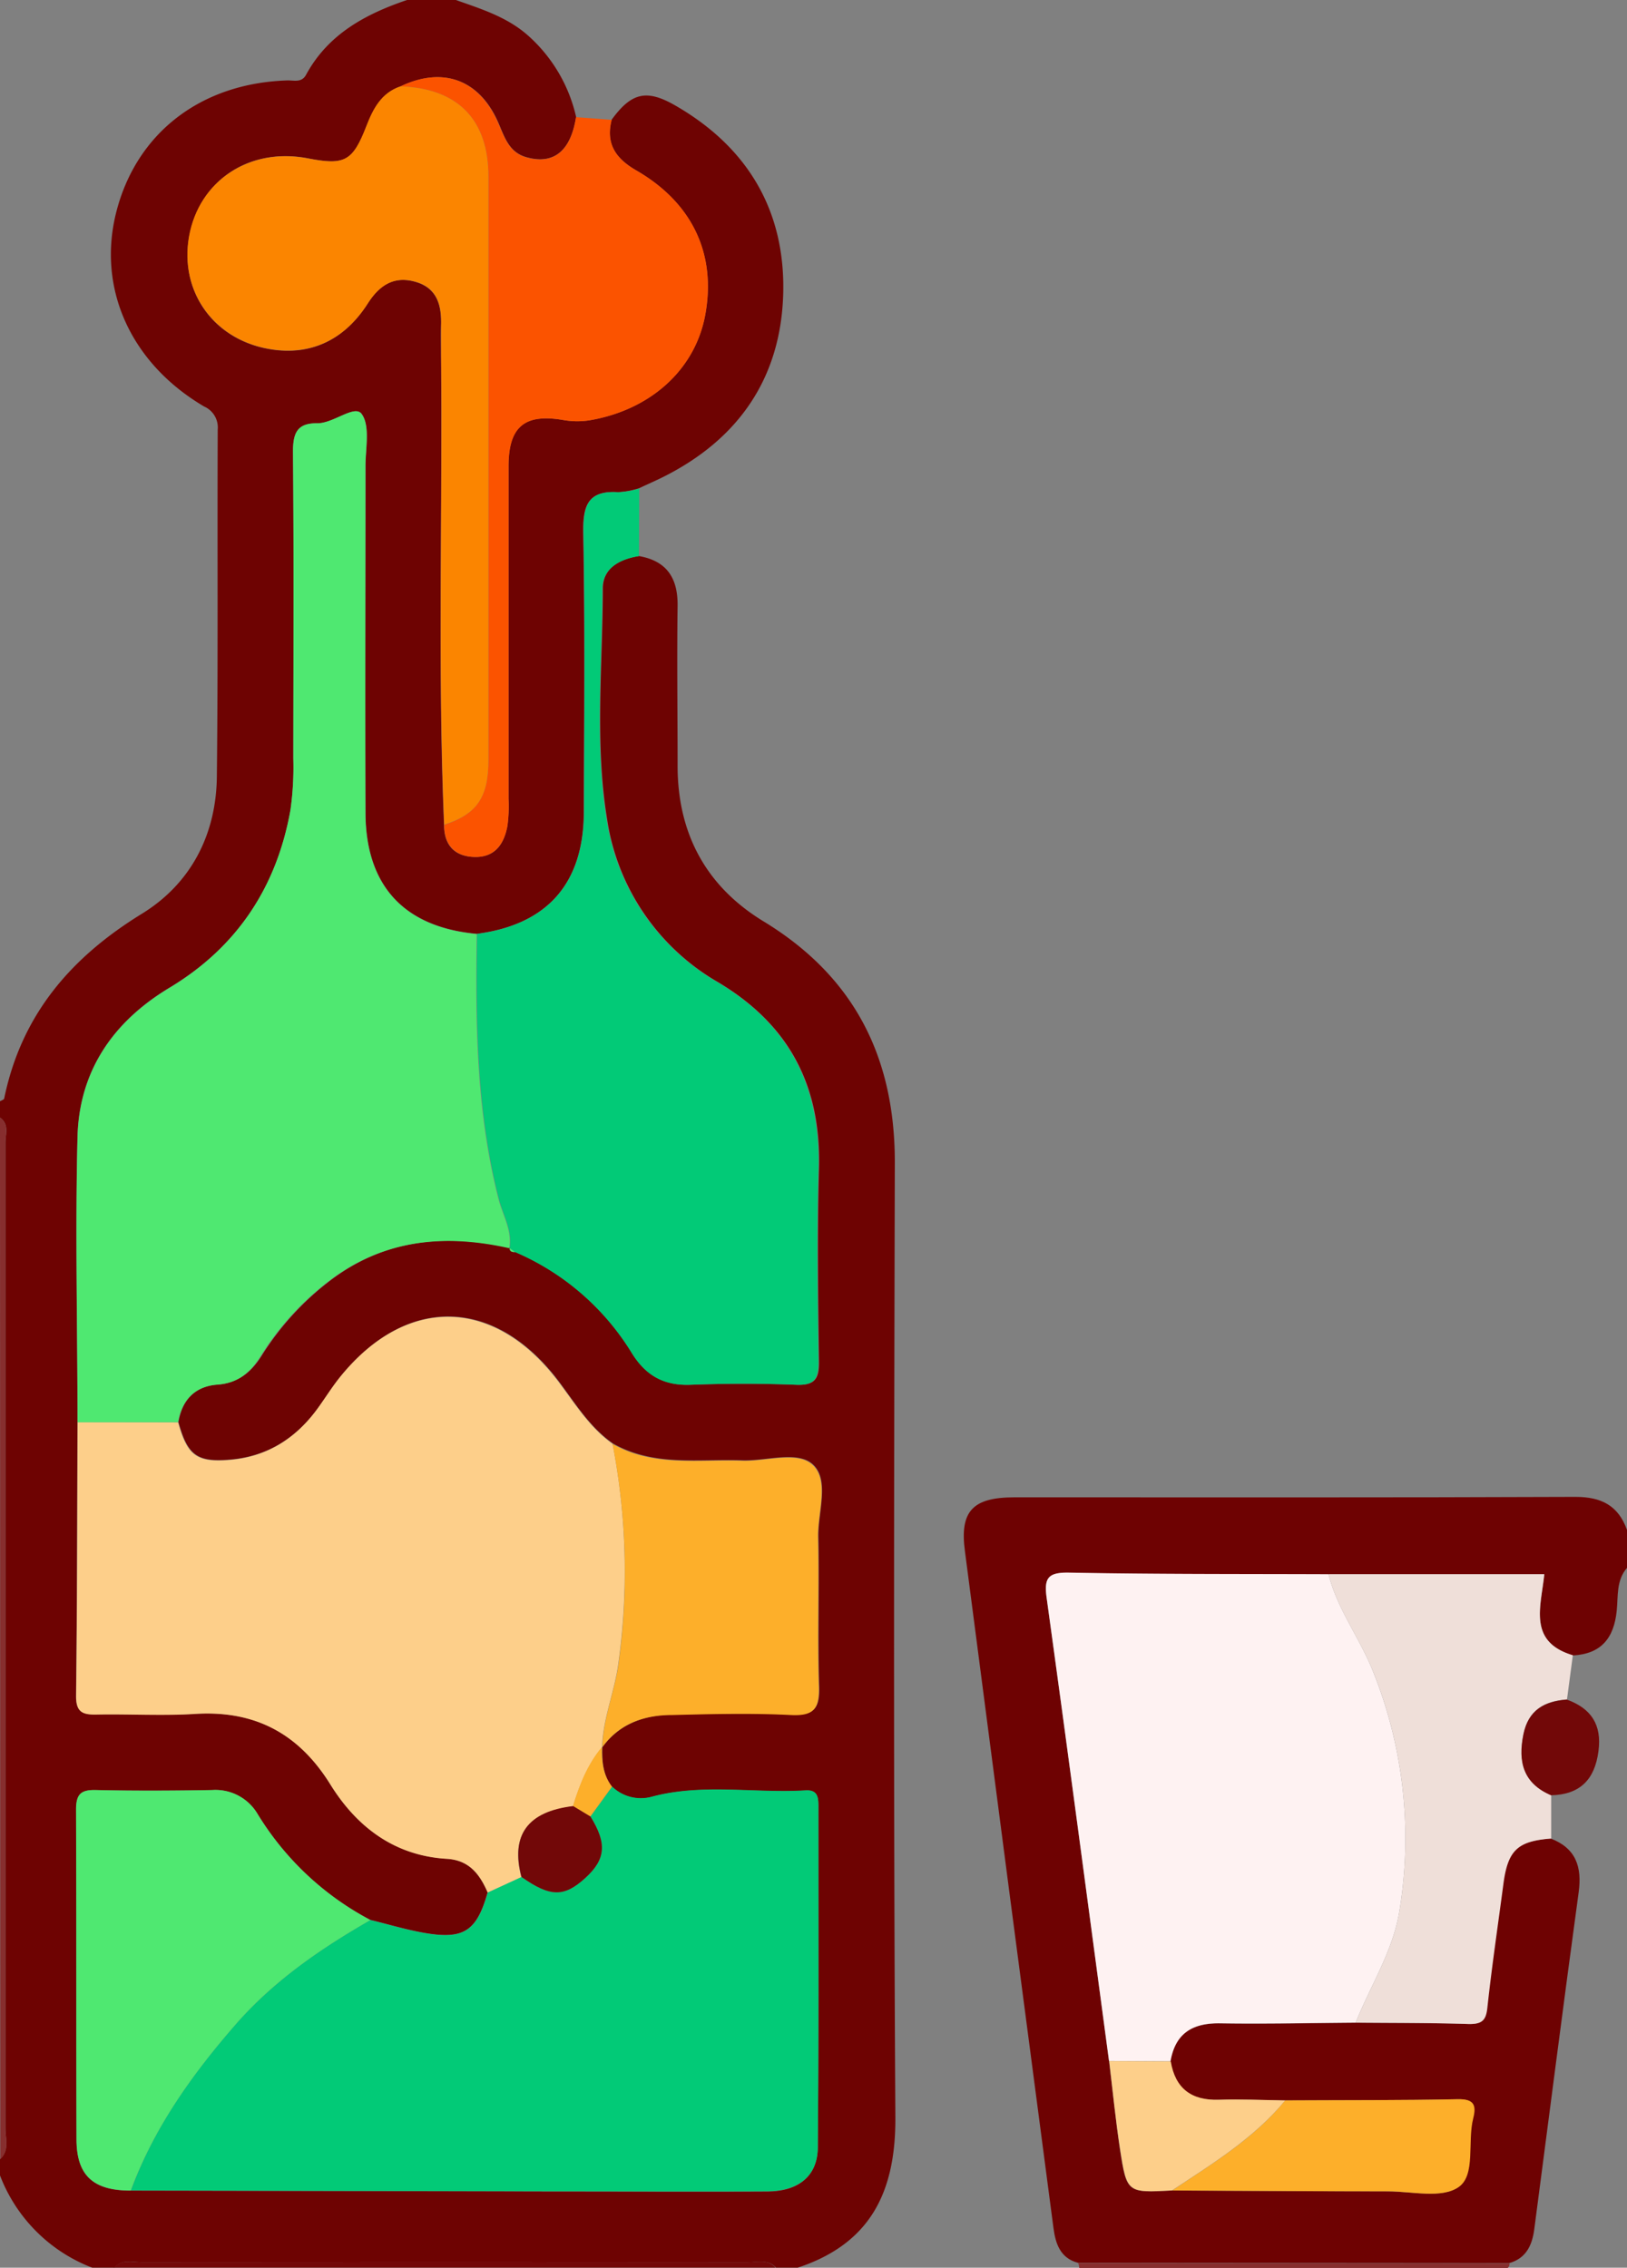 <svg id="b98515ac-1f8f-4711-a5ca-5daeece59c71" data-name="Capa 1" xmlns="http://www.w3.org/2000/svg" viewBox="0 0 299.81 417.76"><rect x="0" y="0" width="299.81" height="417.76" fill="#808080" stroke="none"/><defs><style>.b1515d73-5c3f-4aaa-a58d-87e95af31257{fill:#6e0302;}.ae17da30-a7b5-4c3a-b38c-ed9fb8838d8d{fill:#6e0202;}.b36a048c-ee44-4134-9232-4bfdf31b1d1f{fill:#872e2e;}.bda0ae09-fc11-4d2e-b2e1-fcc92c4896d8{fill:#720808;}.b205428f-e98b-41bc-92a2-624954cc750e{fill:#02ca77;}.a684fe0a-65b1-41dc-a691-fc1726c1be4e{fill:#fb5300;}.e46575c3-f3ad-47aa-b353-d21cb2a448bc{fill:#fdcf8a;}.b18e2c3d-b6b0-4178-833b-365afdb3f35c{fill:#4fe871;}.f910e100-bb98-4c53-b6cf-217c3e87d9e0{fill:#fb8500;}.bdf3d26d-9a2e-4872-aef4-a4c13690d3a5{fill:#fdaf2a;}.b9a64a29-5dfe-4beb-b9ce-4497bbf2d2d8{fill:#fef2f2;}.a278860c-d7be-499d-a122-821e83b67f81{fill:#efdfd9;}</style></defs><title>_</title><path class="b1515d73-5c3f-4aaa-a58d-87e95af31257" d="M117.74,102.44c5.14.9,7.18,4.06,7.12,9.15-.13,9.82,0,19.64,0,29.46,0,12.49,5.23,22.24,15.86,28.7,16.77,10.21,24.22,25.11,24.17,44.53-.15,58.58-.26,117.16.1,175.74.09,13.83-4.61,23.31-18,27.74h-4c-1.47-1.64-3.42-1-5.17-1q-55.79-.06-111.59,0c-1.74,0-3.7-.67-5.16,1H17a29.45,29.45,0,0,1-17-17v-3c1.78-1.63,1-3.76,1-5.65Q1,301.31,1,210.49c0-1.56.74-3.37-1-4.61v-3c.26-.16.72-.29.77-.5C3.93,187,13,176.4,26.2,168.3c9-5.56,13.64-14.56,13.76-25.23.24-21.31.07-42.63.16-63.94a4.21,4.21,0,0,0-2.5-4.24c-13.6-8-19.76-21.83-16.19-35.84C25.15,24.5,37,15.34,52.88,14.82c1.27-.05,2.7.49,3.53-1.06C60.46,6.3,67.31,2.61,75,0h9c4.84,1.71,9.74,3.22,13.65,6.86a28.45,28.45,0,0,1,8.51,14.68c-1,6.28-4.11,8.82-9.14,7.42-3.17-.88-4-3.59-5.12-6.2-3.43-8.06-10.22-10.59-18.06-6.85-3.52,1.19-5,4.1-6.27,7.26-2.53,6.53-4,7.33-10.78,6-10.77-2.09-20,4-21.91,14.36S39.63,63,50.46,64.44c7.41,1,13.3-2.24,17.3-8.53,2.12-3.33,4.78-5.11,8.72-4,4.16,1.16,4.92,4.47,4.78,8.24-.06,1.66,0,3.33,0,5,.3,28.93-.65,57.87.56,86.8,0,3.88,2.07,5.92,5.81,5.92s5.26-2.5,5.86-5.7a27.27,27.27,0,0,0,.21-5c0-20.43,0-40.86,0-61.29,0-7.22,2.9-9.69,9.9-8.54a14.84,14.84,0,0,0,4.93.1c11.27-1.88,19.52-9.3,21.4-19.36,2.09-11.18-2.28-20.66-12.71-26.7-3.83-2.22-5.63-4.93-4.52-9.31,3.64-5,6.42-5.71,11.78-2.61,13.22,7.62,20.17,19.22,19.85,34.39-.34,15.6-8.11,27-22.09,34-1.47.74-3,1.39-4.46,2.09a15.7,15.7,0,0,1-3.88.73c-5.7-.36-6.52,2.61-6.43,7.62.31,17.09.16,34.18.1,51.28,0,13.18-6.76,20.77-19.7,22.46-13.33-1.23-20.44-8.79-20.51-22.24-.11-21.31,0-42.62,0-63.93,0-3.3.9-7.44-.72-9.64C65.32,74.52,61.46,78,58.49,78c-3.76-.06-4.53,1.82-4.5,5.32.17,18.81.1,37.63.06,56.44a56.17,56.17,0,0,1-.52,9.45C51,163.4,43.69,174.46,31.27,181.92c-10.49,6.29-16.72,15.41-17,27.61-.41,17.47,0,34.95,0,52.43-.07,16.81-.06,33.62-.27,50.43,0,3.1,1.28,3.5,3.86,3.44,6-.14,12,.26,18-.11,11.07-.68,19.16,3.57,25,13,4.85,7.81,11.79,13.11,21.41,13.69,4.17.26,6.12,2.85,7.58,6.22-2,7.06-4.36,8.69-11.5,7.47-3.42-.58-6.76-1.6-10.13-2.42A53.63,53.63,0,0,1,47.49,334.2a9,9,0,0,0-8.37-4.42c-7.13.11-14.28.15-21.42,0-2.81-.07-3.68.79-3.66,3.63.11,20.27,0,40.53.08,60.79,0,6.62,3.11,9.4,10,9.36q38.91.07,77.82.16c13.14,0,26.28.06,39.41,0,5.82,0,9.3-2.85,9.34-8.14.18-21,.08-41.91.11-62.87,0-1.69-.22-3-2.37-2.85-9.41.57-18.94-1.33-28.26,1.15a7.65,7.65,0,0,1-7.37-1.83c-1.68-2.18-1.9-4.71-1.79-7.32l0,0c3.21-4.38,7.8-5.92,12.94-6,7.3-.14,14.62-.32,21.91,0,4.34.22,5.23-1.32,5.1-5.33-.29-9.12.05-18.27-.15-27.4-.1-4.57,2.12-10.45-1-13.35-2.82-2.61-8.57-.61-13-.76-8-.29-16.33,1.19-23.86-3.11-4.31-3-7-7.49-10.09-11.59-11.82-15.5-28-15.73-40.17-.66-1.56,1.94-2.86,4.09-4.35,6.09-4,5.33-9.22,8.57-15.92,9.13-6.11.52-7.85-.81-9.53-6.91.7-4.14,3.12-6.61,7.3-6.92,3.73-.28,6.1-2.27,8-5.25a52.1,52.1,0,0,1,12.31-13.62c10.09-7.86,21.45-9,33.52-6.27l0,0c0,.69.5.78,1,.75a46.81,46.81,0,0,1,21.54,18.68c2.57,4.1,5.88,5.94,10.73,5.76,6.49-.24,13-.25,19.48,0,3.39.14,4.19-1.08,4.15-4.26-.16-11.82-.34-23.65,0-35.47.44-15.19-5.34-26.52-18.59-34.43a41.79,41.79,0,0,1-20.45-30c-2.29-14-.83-28.23-.79-42.36C111,104.67,114.16,103,117.74,102.44Z"/><path class="ae17da30-a7b5-4c3a-b38c-ed9fb8838d8d" d="M198.68,416.87c-3.35-.86-4.19-3.62-4.56-6.45q-8.22-62.32-16.31-124.65c-1-7.45,1.49-9.93,9.15-9.93,34.45,0,68.91.06,103.36-.08,4.8,0,7.88,1.61,9.49,6.08v7c-2,2.3-1.62,5.21-1.89,7.86-.5,5.08-2.87,8-8.09,8.27-8.33-2.49-5.87-9-5.26-14.93H244.82c-15.94-.06-31.88,0-47.81-.3-3.91-.07-4.65,1-4.14,4.66,3.93,28.42,7.68,56.86,11.49,85.3.67,5.4,1.21,10.83,2,16.21,1.25,8.08,1.33,8.07,9.56,7.63,13.27.06,26.54.16,39.81.16,4.46,0,10,1.34,13-.81s1.56-8.33,2.65-12.62c.63-2.47.13-3.59-2.79-3.54-10.62.2-21.24.16-31.86.22-4.08-.06-8.16-.25-12.24-.12-5.06.16-8.05-2-8.88-7.07.88-5.19,4.08-7.1,9.18-7,8.31.13,16.62-.06,24.94-.12,7,.06,13.94,0,20.9.22,2.31.07,3.1-.6,3.35-3,.82-7.58,1.91-15.13,2.94-22.69.86-6.35,2.62-8,8.82-8.48,4.65,1.79,5.81,5.2,5.16,9.93-2.82,20.66-5.46,41.34-8.17,62-.39,3-1.48,5.41-4.67,6.31Z"/><path class="b36a048c-ee44-4134-9232-4bfdf31b1d1f" d="M0,205.88c1.71,1.24,1,3.05,1,4.61Q1,301.3,1,392.12c0,1.89.83,4-.95,5.65Z"/><path class="bda0ae09-fc11-4d2e-b2e1-fcc92c4896d8" d="M21,417.76c1.46-1.64,3.42-1,5.16-1q55.8-.06,111.59,0c1.75,0,3.7-.67,5.17,1Z"/><path class="b36a048c-ee44-4134-9232-4bfdf31b1d1f" d="M278.15,417a.91.91,0,0,1-.33.81H198.87a2.67,2.67,0,0,0-.19-.89Z"/><path class="b205428f-e98b-41bc-92a2-624954cc750e" d="M117.74,102.44c-3.58.6-6.74,2.23-6.75,6.15,0,14.13-1.5,28.34.79,42.36a41.79,41.79,0,0,0,20.45,30c13.25,7.91,19,19.24,18.59,34.43-.34,11.82-.16,23.65,0,35.47,0,3.18-.76,4.4-4.15,4.26-6.48-.26-13-.25-19.48,0-4.85.18-8.16-1.66-10.73-5.76a46.81,46.81,0,0,0-21.54-18.68l-1-.75,0,0c.54-3.3-1.25-6.11-2-9.12-4.09-16-4.25-32.38-4-48.76,12.94-1.69,19.65-9.28,19.7-22.46.06-17.1.21-34.19-.1-51.28-.09-5,.73-8,6.43-7.62A15.7,15.7,0,0,0,117.8,90Z"/><path class="a684fe0a-65b1-41dc-a691-fc1726c1be4e" d="M112.72,22.08c-1.11,4.38.69,7.09,4.52,9.31,10.43,6,14.8,15.52,12.71,26.7-1.88,10.06-10.13,17.48-21.4,19.36a14.84,14.84,0,0,1-4.93-.1c-7-1.15-9.89,1.32-9.9,8.54,0,20.43,0,40.86,0,61.29a27.27,27.27,0,0,1-.21,5c-.6,3.2-2.26,5.71-5.86,5.7s-5.81-2-5.81-5.92C87.79,150,90,147,90,140q0-53.71,0-107.44C90,22,84.34,16.29,73.79,15.91c7.84-3.74,14.63-1.21,18.06,6.85C93,25.37,93.8,28.08,97,29c5,1.4,8.18-1.14,9.14-7.42Z"/><path class="e46575c3-f3ad-47aa-b353-d21cb2a448bc" d="M89.88,348.66c-1.46-3.37-3.41-6-7.58-6.22-9.62-.58-16.56-5.88-21.41-13.69-5.88-9.46-14-13.71-25-13-6,.37-12,0-18,.11-2.58.06-3.9-.34-3.86-3.44.21-16.81.2-33.62.27-50.43l18.52.05c1.68,6.1,3.42,7.43,9.53,6.91,6.7-.56,11.94-3.8,15.92-9.13,1.49-2,2.79-4.15,4.35-6.09,12.16-15.07,28.35-14.84,40.17.66,3.12,4.1,5.78,8.55,10.09,11.59a123.52,123.52,0,0,1,1.07,40.42c-.69,5.23-2.86,10.16-3,15.49l0,0c-2.69,3.19-4.16,7-5.36,10.9-8.4,1-11.55,5.33-9.52,13.06Z"/><path class="b18e2c3d-b6b0-4178-833b-365afdb3f35c" d="M32.81,262,14.29,262c0-17.48-.44-35,0-52.43.29-12.2,6.52-21.32,17-27.61C43.69,174.46,51,163.4,53.53,149.18a56.17,56.17,0,0,0,.52-9.45c0-18.81.11-37.63-.06-56.44,0-3.5.74-5.38,4.5-5.32,3,0,6.83-3.45,8.12-1.71,1.62,2.2.72,6.34.72,9.64,0,21.31-.06,42.62,0,63.93.07,13.45,7.18,21,20.51,22.24-.26,16.38-.1,32.72,4,48.76.76,3,2.55,5.82,2,9.12-12.07-2.71-23.43-1.59-33.52,6.27a52.1,52.1,0,0,0-12.31,13.62c-1.85,3-4.22,5-8,5.25C35.93,255.4,33.51,257.87,32.81,262Z"/><path class="b205428f-e98b-41bc-92a2-624954cc750e" d="M89.88,348.66l6.22-2.88c5.3,3.72,7.85,3.76,11.77.17,3.76-3.43,4-6.36.94-11.3l4-5.51a7.65,7.65,0,0,0,7.37,1.83c9.32-2.48,18.85-.58,28.26-1.15,2.15-.13,2.38,1.16,2.37,2.85,0,21,.07,41.91-.11,62.87,0,5.29-3.52,8.1-9.34,8.14-13.13.08-26.27,0-39.41,0q-38.91-.06-77.82-.16C28.41,391.88,35.5,382,43.62,372.72c7-7.91,15.55-13.8,24.63-19,3.37.82,6.71,1.84,10.13,2.42C85.52,357.35,87.89,355.72,89.88,348.66Z"/><path class="f910e100-bb98-4c53-b6cf-217c3e87d9e0" d="M73.79,15.91C84.34,16.29,90,22,90,32.56Q90,86.28,90,140c0,6.95-2.17,10-8.15,11.92-1.21-28.93-.26-57.87-.56-86.8,0-1.66,0-3.33,0-5,.14-3.77-.62-7.08-4.78-8.24-3.94-1.09-6.6.69-8.72,4-4,6.29-9.89,9.5-17.3,8.53C39.63,63,33,53.81,34.83,43.55S46,27.1,56.74,29.19c6.81,1.31,8.25.51,10.78-6C68.75,20,70.27,17.1,73.79,15.91Z"/><path class="b18e2c3d-b6b0-4178-833b-365afdb3f35c" d="M68.25,353.71c-9.08,5.21-17.67,11.1-24.63,19C35.5,382,28.41,391.88,24.09,403.54c-6.86,0-9.95-2.74-10-9.36-.06-20.26,0-40.52-.08-60.79,0-2.84.85-3.7,3.66-3.63,7.14.17,14.29.13,21.42,0a9,9,0,0,1,8.37,4.42A53.63,53.63,0,0,0,68.25,353.71Z"/><path class="bdf3d26d-9a2e-4872-aef4-a4c13690d3a5" d="M111,321.86c.12-5.33,2.29-10.26,3-15.49A123.52,123.52,0,0,0,112.87,266c7.53,4.3,15.81,2.82,23.86,3.11,4.45.15,10.2-1.85,13,.76,3.13,2.9.91,8.78,1,13.35.2,9.13-.14,18.28.15,27.4.13,4-.76,5.55-5.1,5.33-7.29-.37-14.61-.19-21.91,0C118.76,315.94,114.17,317.48,111,321.86Z"/><path class="bdf3d26d-9a2e-4872-aef4-a4c13690d3a5" d="M112.77,329.14l-4,5.51-3.19-1.93c1.2-3.92,2.67-7.71,5.36-10.9C110.87,324.43,111.09,327,112.77,329.14Z"/><path class="b18e2c3d-b6b0-4178-833b-365afdb3f35c" d="M93.87,229.9l1,.75C94.37,230.68,93.91,230.59,93.87,229.9Z"/><path class="b9a64a29-5dfe-4beb-b9ce-4497bbf2d2d8" d="M249.82,372.61c-8.32.06-16.63.25-24.94.12-5.1-.08-8.3,1.83-9.18,7l-11.34-.06c-3.81-28.44-7.56-56.88-11.49-85.3-.51-3.69.23-4.73,4.14-4.66,15.93.31,31.87.24,47.81.3,1.61,6.5,5.8,11.81,8.23,18a82.33,82.33,0,0,1,4.85,43.89C256.72,359.43,252.56,365.72,249.82,372.61Z"/><path class="a278860c-d7be-499d-a122-821e83b67f81" d="M249.82,372.61c2.74-6.89,6.9-13.18,8.08-20.72A82.33,82.33,0,0,0,253.05,308c-2.43-6.16-6.62-11.47-8.23-18h39.75c-.61,6-3.07,12.44,5.26,14.93l-1.08,8.14c-4.12.32-7.1,1.89-8,6.4-1,5.09,0,9,5.09,11.23q0,4,0,8c-6.2.48-8,2.13-8.82,8.48-1,7.56-2.12,15.11-2.94,22.69-.25,2.36-1,3-3.35,3C263.76,372.64,256.79,372.67,249.82,372.61Z"/><path class="bdf3d26d-9a2e-4872-aef4-a4c13690d3a5" d="M236.82,386.94c10.62-.06,21.24,0,31.86-.22,2.92-.05,3.42,1.07,2.79,3.54-1.09,4.29.49,10.4-2.65,12.62s-8.59.81-13,.81c-13.27,0-26.54-.1-39.81-.16C223.39,398.6,231.06,394,236.82,386.94Z"/><path class="e46575c3-f3ad-47aa-b353-d21cb2a448bc" d="M236.82,386.94c-5.76,7-13.43,11.66-20.86,16.59-8.23.44-8.31.45-9.56-7.63-.83-5.38-1.37-10.81-2-16.21l11.34.06c.83,5,3.82,7.23,8.88,7.07C228.66,386.69,232.74,386.88,236.82,386.94Z"/><path class="bda0ae09-fc11-4d2e-b2e1-fcc92c4896d8" d="M285.81,330.73c-5.12-2.19-6.13-6.14-5.09-11.23.93-4.51,3.91-6.08,8-6.4,4.47,1.62,6.49,4.61,5.83,9.51C293.87,327.86,291.13,330.61,285.81,330.73Z"/><path class="bda0ae09-fc11-4d2e-b2e1-fcc92c4896d8" d="M105.62,332.72l3.19,1.93c3.06,4.94,2.82,7.87-.94,11.3-3.92,3.59-6.47,3.55-11.77-.17C94.07,338.05,97.22,333.72,105.62,332.72Z"/></svg>